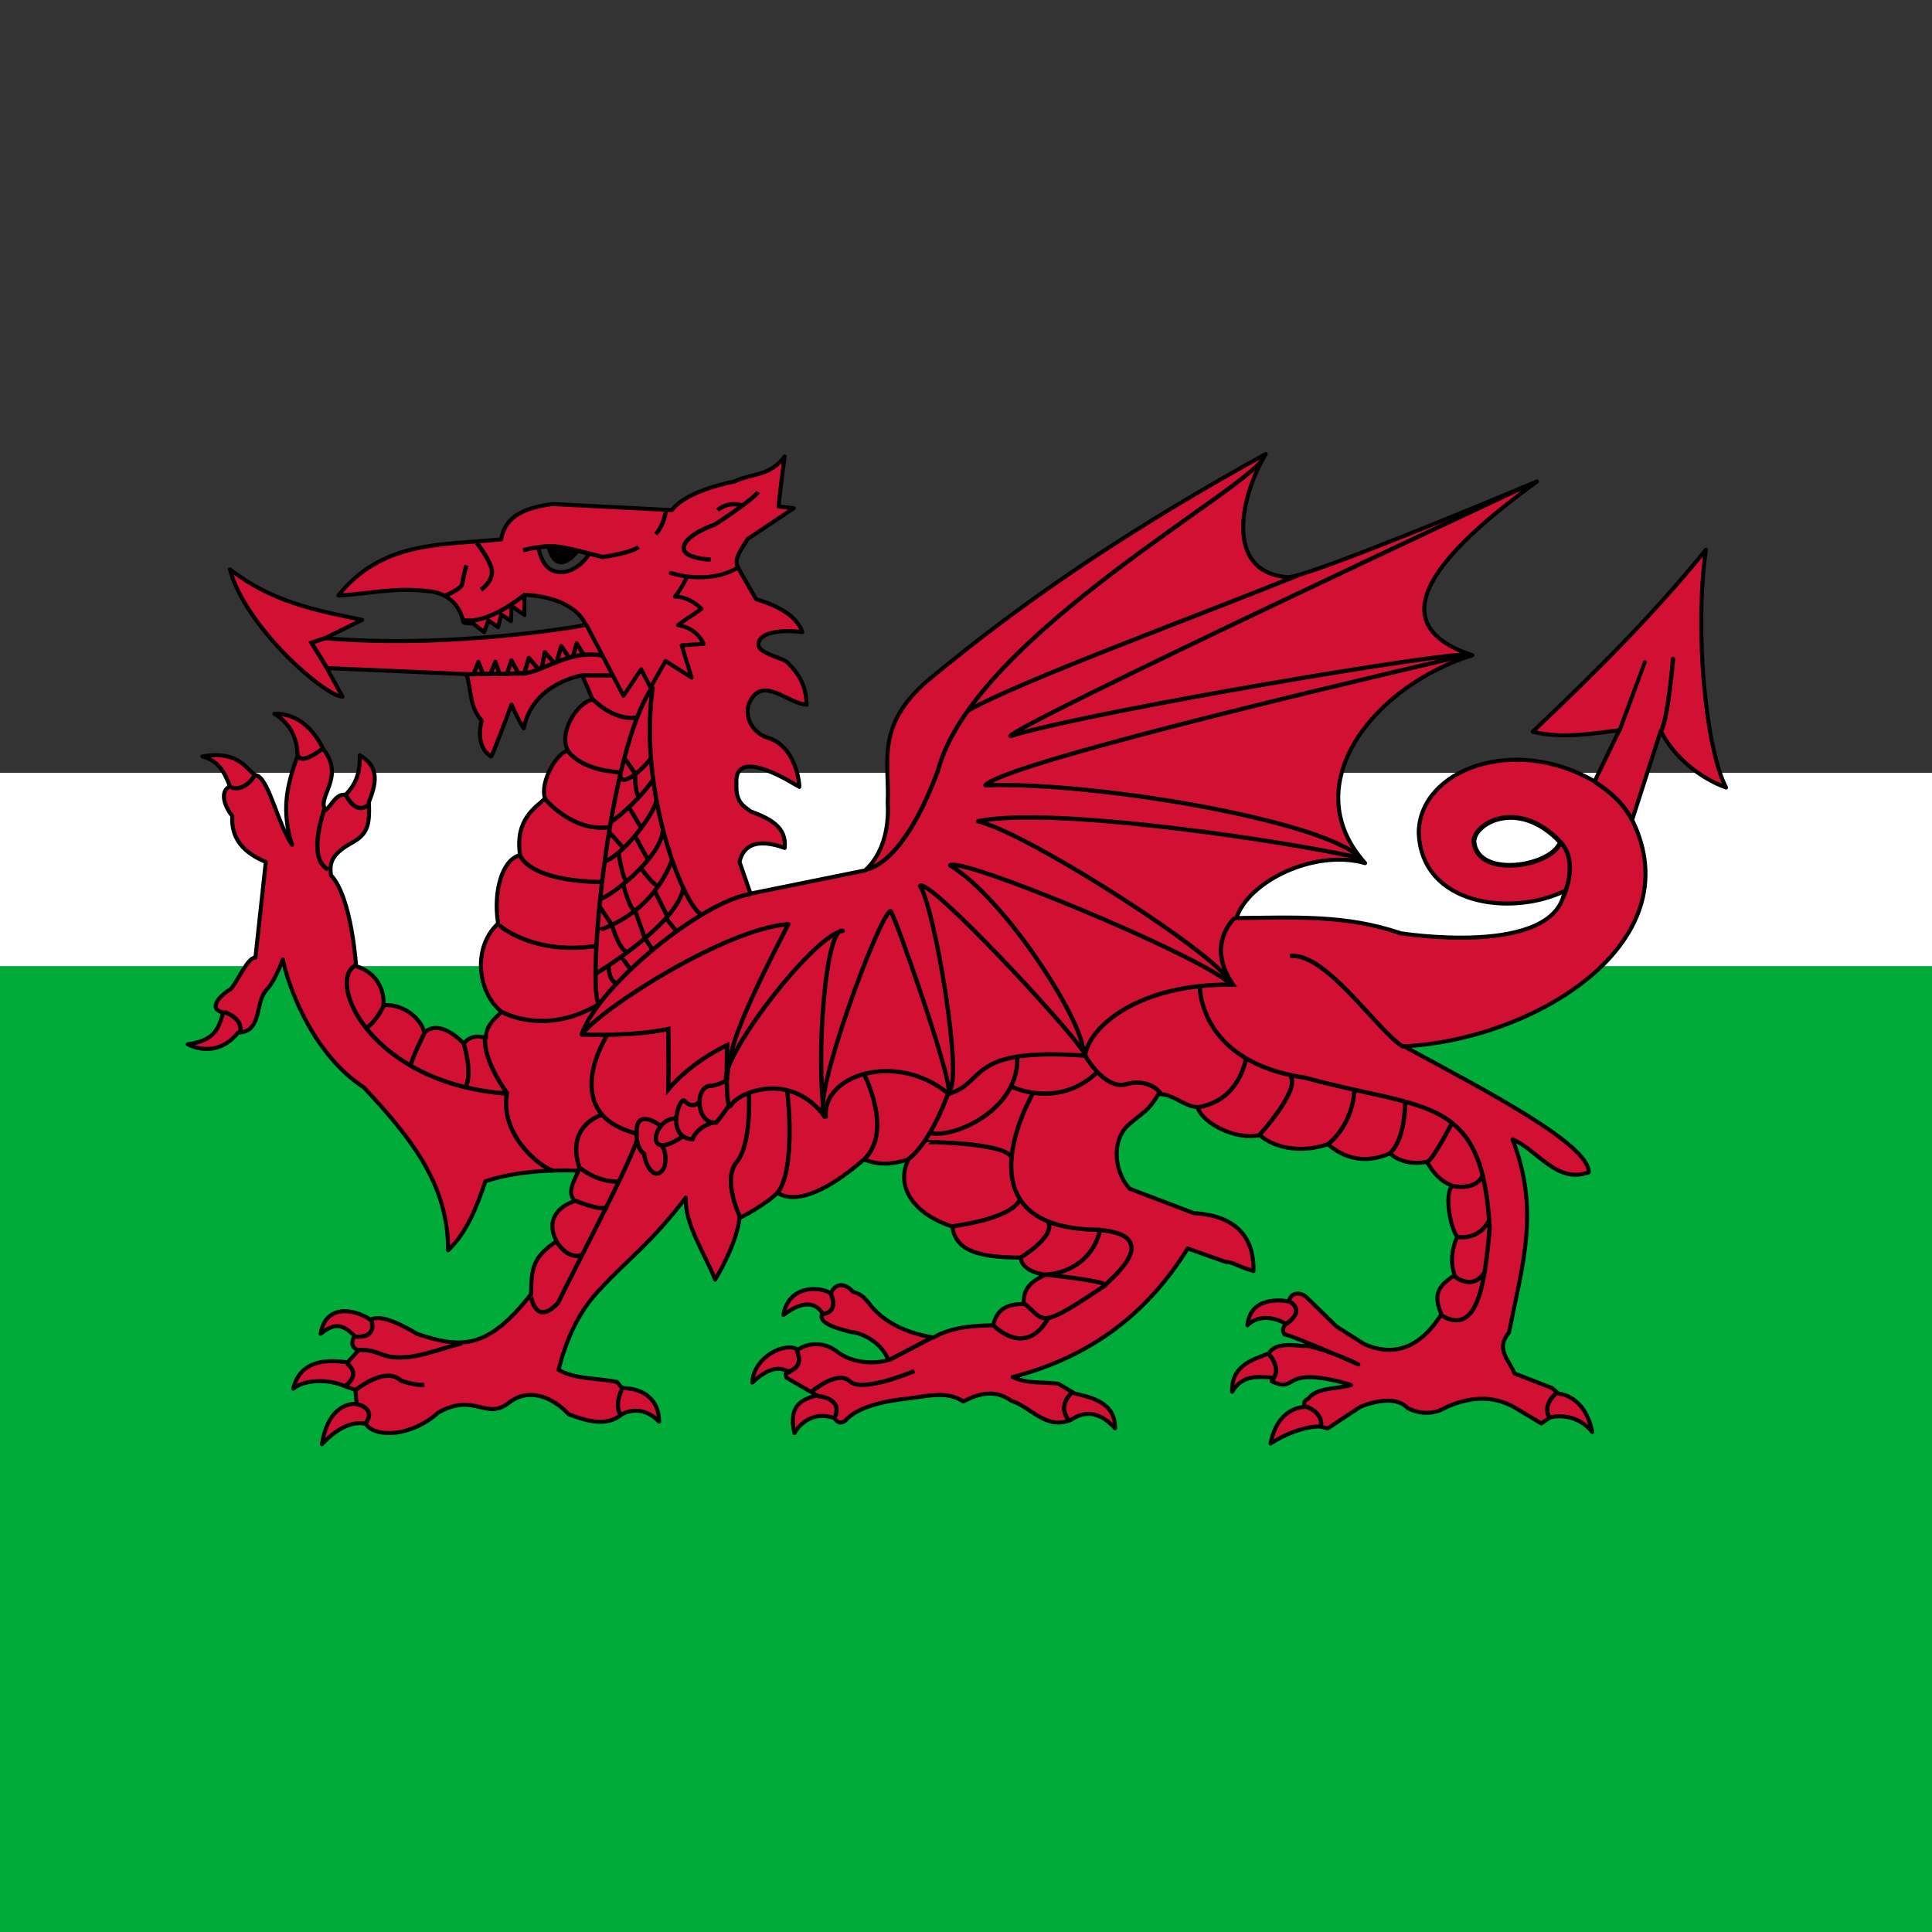 <?xml version="1.0" encoding="UTF-8" standalone="no"?>
<svg
   xmlns:dc="http://purl.org/dc/elements/1.1/"
   xmlns:cc="http://creativecommons.org/ns#"
   xmlns:rdf="http://www.w3.org/1999/02/22-rdf-syntax-ns#"
   xmlns:svg="http://www.w3.org/2000/svg"
   xmlns="http://www.w3.org/2000/svg"
   xmlns:sodipodi="http://sodipodi.sourceforge.net/DTD/sodipodi-0.dtd"
   xmlns:inkscape="http://www.inkscape.org/namespaces/inkscape"
   height="826.76"
   width="826.76"
   id="svg3283"
   version="1.1"
   inkscape:version="0.48.4 r9939"
   sodipodi:docname="wales.svg">
  <rect width="100%" height="100%" fill="#333333" stroke="none"/>
  <sodipodi:namedview
     pagecolor="#ffffff"
     bordercolor="#666666"
     borderopacity="1"
     objecttolerance="10"
     gridtolerance="10"
     guidetolerance="10"
     inkscape:pageopacity="0"
     inkscape:pageshadow="2"
     inkscape:window-width="1162"
     inkscape:window-height="746"
     id="namedview3399"
     showgrid="false"
     inkscape:zoom="0.87287302"
     inkscape:cx="413.37994"
     inkscape:cy="406.07144"
     inkscape:window-x="0"
     inkscape:window-y="0"
     inkscape:window-maximized="0"
     inkscape:current-layer="svg3283" />
  <defs
     id="defs550" />
  <rect
     height="248.031"
     id="rect667"
     style="font-size:12px;fill:#ffffff;fill-opacity:1;fill-rule:evenodd;stroke-width:1pt"
     width="826.76"
     x="0"
     y="330.697" />
  <rect
     height="413.33"
     id="rect669"
     style="font-size:12px;fill:#00ab39;fill-opacity:1;fill-rule:evenodd;stroke-width:1pt"
     width="826.76"
     x="0"
     y="413.43" />
  <path
     style="font-size:12px;fill:#d21034;fill-rule:evenodd;stroke:#000000;stroke-width:1.723;stroke-linejoin:round"
     d="m 541.625,194.287 c -52.282,28.904 -99.066,58.983 -145.062,97.312 -22.061,19.27 -15.835,34.632 -16.688,51.938 0.711,11.618 -2.511,22.427 -9.656,28.938 -16.35,3.306 -32.714,6.631 -49.062,9.938 -1.566,-4.523 -3.122,-9.04 -4.688,-13.562 1.495,-6.94 7.231,-10.352 19.312,-6 0.952,-8.923 -6.227,-12.555 -14.625,-15.656 -2.885,-2.246 -6.468,-3.971 -6,-11.688 -1.412,-17.467 26.615,1.25 26.875,1.25 0.261,0 -0.933,-17.627 -13.812,-21.156 -7.022,-2.485 -9.993,-9.892 -7.312,-15.375 5.618,-11.209 16.193,0.878 24.281,1.312 -0.303,-7.317 -2.386,-12.531 -8.688,-18.438 -3.392,-2.087 -11.722,-3.657 -11.938,-7.156 -0.177,-4.752 7.807,-6.784 18.781,-5.469 -2.288,-6.66 -9.668,-10.968 -19.812,-14.094 -2,-3.479 -4,-6.959 -6,-10.438 -2.841,-5.26 -4.115,-5.402 2.469,-15.375 5.915,-3.827 13.774,-9.236 19.688,-13.062 -2.175,-0.261 -4.356,-0.52 -6.531,-0.781 0.869,-7.131 0.969,-9.531 2.625,-21.375 -6.346,8.672 -14.275,7.122 -21.406,10.688 0,0 -20.33,3.609 -26.875,12.25 -0.261,0 -51.125,-2.594 -51.125,-2.594 -10.84,1.51 -20.099,4.582 -21.906,15.125 -24.792,2.502 -50.755,0.289 -69.656,24 12.87,-0.609 24.136,-3.674 38.594,-1.812 0,0 12.321,0.233 14.875,13.281 0.261,0.521 4.188,0.531 4.188,0.531 1.566,1.217 3.122,2.439 4.688,3.656 0.609,-1.652 1.204,-3.317 1.812,-4.969 1.392,0.957 2.796,1.918 4.188,2.875 0.434,-1.826 0.878,-3.643 1.312,-5.469 1.392,0.957 2.764,1.918 4.156,2.875 0.087,-2.174 0.195,-4.357 0.281,-6.531 1.827,1.304 3.643,2.602 5.469,3.906 l 0,-8.594 c 0,0 20.192,-0.047 26.344,12.781 0.262,0.261 -56.669,10.463 -111.656,5.75 5.306,-2.609 10.601,-5.235 15.906,-7.844 -20.05,-4.076 -38.901,-7.761 -56.594,-21.656 6.677,25.137 41.181,54.663 48.25,54.531 0,0.261 -6.781,-12.25 -6.781,-12.25 19.916,0.87 39.835,1.725 59.75,2.594 2.175,6.61 1.213,14.02 6.531,19.844 0,0 -3.299,10.925 4.031,15.375 0.262,0.521 8.75,-22.156 8.75,-22.156 0,0 2.6,6.1 5.219,10.156 3.795,-19.508 25.031,-22.688 25.031,-22.688 0,0 4.438,10.177 4.438,10.438 -6.636,0.96 -14.89,14.486 -10.438,21.906 -4.45,0.085 -12.351,13.186 -9.906,20.344 -3.741,3.723 -13.059,8.686 -10.688,24.281 -7.334,1.572 -11.676,14.991 -9.406,29.219 -11.349,10.564 -8.563,29.956 1.562,37.812 -4.203,3.74 -6.79,6.616 -6.781,11.219 -3.996,-1.485 -7.679,-0.244 -9.406,2.375 -4.898,-5.021 -11.932,-9.418 -16.938,-4.719 -1.296,-5.94 -9.032,-12.475 -17.5,-11.719 0.496,-6.264 -2.755,-14.018 -11.719,-16.719 0,0 -1.814,-29.358 -10.719,-38.875 -0.873,-5.326 0.51,-8.947 7.844,-13.312 7.323,-3.906 8.879,-6.935 8.344,-18 2.887,-7.396 5.081,-14.937 -3.906,-20.062 0.271,8.795 -2.429,13.031 -6,16.938 -4.266,-0.621 -5.755,4.357 -8.625,6.531 -4.016,-5.413 8.472,-13.799 -0.781,-25.844 -0.521,-0.523 -6.459,-15.723 -21.125,-15.375 6.971,4.082 9.919,10.951 9.906,18 -4.624,13.045 -6.974,23.127 -2.344,38.094 -6.093,-9.129 -9.549,-26.482 -14.594,-29.5 -4.422,-0.863 -6.582,-11.322 -23.75,-8.344 7.406,1.992 9.757,7.647 11.75,12.781 -4.541,2.342 -2.285,8.519 1.031,12.781 -0.63,10.015 5.37,15.866 14.344,19.594 -1.478,13.653 -2.959,27.284 -4.438,40.938 -3.565,-0.455 -9.051,13.425 -11.219,13.844 -3.489,2.171 -9.581,8.009 -2.594,9.656 -2.076,7.491 -4.001,12.008 -15.156,13.562 0,0 11.787,6.991 21.562,-4.969 10.474,-0.262 7.03,-12.752 12.094,-18.25 0,-0.26 2.874,-2.066 7.062,-13.062 1.832,9.819 11.908,39.889 34.688,54.812 19.856,21.256 36.175,41.33 36,69.656 7.75,-7.209 12.379,-18.625 15.938,-29.5 10.777,-3.748 26.192,-5.179 39.938,-4.562 -2.358,4.961 -4.997,9.722 -1.594,12.938 -9.593,3.295 -11.695,10.257 -7.844,17.219 -10.112,6.867 -10.777,11.28 -10.938,22.688 -18.708,23.985 -30.249,23.189 -48.781,16.969 -6.086,-3.572 -15.505,-8.714 -19.844,-6 -8.004,-5.334 -19.512,-6.127 -21.406,6 6.006,-4.978 9.592,-4.019 14.375,0.781 -0.962,2.436 -1.766,4.862 1.812,6.25 -1.566,1.739 -3.122,3.48 -4.688,5.219 -8.613,-1.324 -20.194,-1.25 -23.219,11.219 4.424,-3.665 14.24,-4.525 22.156,-1.031 1.479,0.522 2.958,1.04 4.438,1.562 0.174,2 0.358,4 0.531,6 0,0 -11.732,-1.811 -14.875,17.219 11,-11.702 18.781,-8.625 18.781,-8.625 4.239,6.205 19.84,5.271 31.062,-4.938 15.762,-8.812 20.357,3.852 30.531,-4.438 8.436,-6.292 18.417,-2.108 25.281,5.219 7.915,2.969 16.2,5.413 22.719,0 0,0 7.963,-5.081 15.906,3.125 0.087,-9.253 -6.47,-14.169 -15.375,-14.344 -0.87,-0.87 -0.359,0.34 -2.625,-2.625 -8.349,-1.74 -17.73,-1.034 -25.031,-5.219 3.442,-13.065 8.457,-24.904 18.25,-34.969 12.088,-12.958 20.987,-18.849 36.25,-38.688 -0.589,11.211 8.003,23.675 12.531,35.062 0,0 9.117,-14.555 10.438,-26.375 0.26,0 11.424,-5.81 16.188,-10.75 10.056,6.237 26.446,-4.993 37.031,-14.281 6.525,2.47 11.479,2.293 19.062,0 -6.088,12.39 3.521,23.884 18.781,28.688 1.411,10.938 12.459,13.227 29.219,13.312 0.706,6.436 10.688,7.312 10.688,7.312 -6.307,2.94 -9.595,5.886 -9.375,12.531 -6.465,0.044 -11.361,1.671 -13.062,9.125 -8.876,0.152 -17.922,0.833 -25.562,5.219 -8.175,-1.269 -18.121,-4.657 -24.531,-11.219 -3.306,-2.783 -4.131,-6.796 -9.906,-8.344 -3.66,-4.326 -8.039,-3.361 -9.406,0.781 -3.783,-2.955 -17.972,-4.328 -20.344,9.125 6.624,-4.848 12.564,-6.696 16.719,-0.781 -2.264,4.107 5.516,6.456 12.25,8.094 4.776,0.296 13.247,4.647 15.906,12 -6.16,1.869 -15.496,1.253 -21.656,-3.406 -5.476,-4.582 -12.873,-4.036 -16.938,-1.031 -5.64,-3.596 -19.071,3.192 -19.594,14.062 5.658,-5.184 10.809,-7.691 15.938,-4.406 -2.553,0.606 -1.583,0.855 -1.312,2.344 4.348,2.522 8.683,5.04 13.031,7.562 -6.394,1.687 -12.405,4.237 -9.625,16.156 0,0 5.208,-10.296 16.938,-6.5 0.261,-0.261 1.617,3.677 4.969,1.031 5.076,-5.776 16.682,-8.362 26.875,-9.375 8.18,-0.977 16.347,-3.387 23.469,1.281 6.341,-3.262 13.401,-5.456 20.625,-0.25 8.523,2.696 14.745,12.631 25.562,8.094 5.379,-3.723 11.99,-3.912 18.781,3.656 0.083,-9.543 -7.069,-12.742 -17.219,-14.875 -2.349,-1.393 -4.682,-2.796 -7.031,-4.188 -6.522,-0.957 -13.072,0.199 -19.594,-2.875 34.134,-8.824 58.062,-27.859 74.906,-55.031 5.392,1.913 10.764,3.805 16.156,5.719 3.825,0.245 4.117,1.575 12,3.938 0.297,-11.614 -4.689,-23.577 -25.562,-24.781 l -27.406,-10.438 c -5.817,-6.135 -8.446,-19.152 -1.031,-26.875 7.258,-6.463 8.524,-5.689 13.312,-13.562 5.822,-0.53 11.31,5.469 16.688,5.469 2.554,7.587 17.274,14.294 26.625,12 5.859,5.187 17.008,8.07 29.219,3.906 6.93,6.067 15.959,8.6 26.594,3.906 2.823,2.823 8.783,5.068 15.656,3.656 0.522,0 3.473,7.542 10.969,10.188 -3.268,3.176 -1.258,16.966 2.094,21.906 -2.288,5.302 -3.009,10.959 -1.062,16.438 -7.559,4.86 -9.098,8.476 -5.719,16.688 -9.899,15.906 -21.741,17.724 -32.875,12.812 -4.002,-2.522 -7.998,-5.071 -12,-7.594 -4.261,-4.175 -8.52,-8.325 -12.781,-12.5 -2.17,-2.037 -6.66,-2.678 -7.594,1.812 0,0 -16.4,-3.658 -17.719,10.188 6.797,-6.62 16.438,-0.792 16.438,-0.531 0,0.261 -2.296,1.823 -0.531,4.469 0.397,-0.331 11.973,4.32 22.281,8.75 5.6,2.123 6.831,2.786 9.281,4.094 -2.685,-1.229 -5.858,-2.623 -9.281,-4.094 -6.275,-2.378 -12.388,-4.279 -14.188,-3.812 -5.84,-0.545 -12.035,-1.27 -14.875,3.125 -6.277,2.656 -16.083,4.784 -15.656,16.438 4.239,-6.94 10.055,-6.647 17.469,-6 -0.174,0.522 -0.326,1.04 -0.5,1.562 8.05,3.666 6.523,-0.998 14.031,-1.688 6.277,-0.576 15.174,1.673 19.875,3.25 -5.913,1.739 -13.954,1.01 -17.75,5.219 -0.696,1.392 -3.131,0.823 -2.062,4.156 0,0 -11.534,-0.298 -14.625,15.656 11.728,-7.509 20.615,-7.281 20.875,-7.281 0.261,0 3.656,0.781 3.656,0.781 0,0 14.084,-9.406 14.344,-9.406 0.262,0 13.637,-5.923 19.812,0.781 5.389,2.649 11.153,2.818 16.719,-0.531 10.966,-4.77 21.23,-5.104 31.312,1.594 l 9.125,5.469 c 1.304,-0.869 2.602,-1.755 3.906,-2.625 0,0 10.329,-2.917 17.906,6.281 -3.132,-15.915 -14.5,-16.438 -14.5,-16.438 -0.87,-0.783 -1.756,-1.561 -2.625,-2.344 -5.392,-2.087 -10.764,-4.194 -16.156,-6.281 -2.354,-5.826 -8.268,-10.465 -2.375,-17.469 6.02,-29.926 13.217,-52.401 1.562,-82.719 10.871,4.696 19.005,19.217 32.625,14.094 0,-12.176 -44.822,-35.294 -79.062,-53.875 56.094,-2.87 123.515,-44.277 97.594,-96.906 4.088,-12.697 8.162,-25.397 12.25,-38.094 5.77,11.623 17.453,20.483 27.938,24.25 -8.641,-16.496 -13.6,-66.93 -8.625,-101.75 -22.603,27.922 -47.563,52.702 -74.094,77.875 13.05,3.05 24.453,0.904 37.062,-0.656 -3.566,7.305 -7.029,14.633 -10.594,21.938 -34.473,-20.188 -74.947,-5.038 -75.25,21.906 1.179,31.42 40.028,35.886 62.438,24.938 -4.443,28.647 -70.281,18.094 -70.281,18.094 -23.394,-8.064 -45.614,-6.683 -70.188,-6.5 5.106,-15.71 33.461,-29.652 55.062,-23.5 -30.243,-33.909 4.274,-76.008 45.906,-88.969 -45.376,-14.966 -6.305,-49.558 27.656,-74.344 0,0 -97.66,41.101 -106.562,40.969 -27.755,-2.096 -20.136,-35.045 -9.531,-52.719 z m -311.27,39.975 c 1.006,-0.545 7.478,-0.741 11.714,0.291 4.404,1.073 9.746,1.692 9.672,3.003 -2.039,3.412 -7.032,7.527 -11.954,7.279 -4.922,-0.248 -7.792,-3.178 -9.431,-10.573 z"
     id="path554"
     inkscape:connector-curvature="0" />
  <path
     d="m 667.731,360.383 c -3.6,10.371 -34.84,15.678 -36.935,0.325 -1.066,-7.816 18.503,-19.872 36.935,-0.325 z"
     id="path555"
     style="font-size:12px;fill:#ffffff;fill-rule:evenodd;stroke:#000000;stroke-width:1.525pt"
     inkscape:connector-curvature="0" />
  <path
     d="m 715.956,281.976 c 0,0 -2.136,25.915 -5.268,31.184"
     id="path556"
     style="font-size:12px;fill:none;stroke:#000000;stroke-width:1.378pt;stroke-linecap:round"
     inkscape:connector-curvature="0" />
  <path
     d="m 703.853,283.4 c 0,0.142 -10.822,29.191 -10.822,29.191"
     id="path557"
     style="font-size:12px;fill:none;stroke:#000000;stroke-width:1.725;stroke-linecap:round;stroke-dasharray:none"
     inkscape:connector-curvature="0" />
  <path
     d="m 682.472,334.563 c 2.167,1.686 10.539,6.154 16.069,16.496"
     id="path558"
     style="font-size:12px;fill:none;stroke:#000000;stroke-width:1.378pt"
     inkscape:connector-curvature="0" />
  <path
     d="m 668.031,360.724 c 0,0 7.79,6.799 0.936,23.205"
     id="path559"
     style="font-size:12px;fill:none;stroke:#000000;stroke-width:1.378pt"
     inkscape:connector-curvature="0" />
  <path
     d="m 552.061,409.133 c 15.38,-1.851 37.449,32.323 48.698,39.016"
     id="path560"
     style="font-size:12px;fill:none;stroke:#000000;stroke-width:1.378pt"
     inkscape:connector-curvature="0" />
  <path
     d="m 666.118,596.097 c 0,0 -6.408,4.698 -2.99,10.822"
     id="path561"
     style="font-size:12px;fill:none;stroke:#000000;stroke-width:1.378pt"
     inkscape:connector-curvature="0" />
  <path
     d="m 558.469,601.792 c 0,0 7.688,2.136 6.835,8.544"
     id="path562"
     style="font-size:12px;fill:none;stroke:#000000;stroke-width:1.378pt"
     inkscape:connector-curvature="0" />
  <path
     d="m 542.948,579.437 c 0,0 5.553,5.839 1.851,10.679"
     id="path563"
     style="font-size:12px;fill:none;stroke:#000000;stroke-width:1.378pt"
     inkscape:connector-curvature="0" />
  <path
     d="m 551.776,556.939 c 0,0 7.404,3.559 -1.424,9.683"
     id="path564"
     style="font-size:12px;fill:none;stroke:#000000;stroke-width:1.378pt"
     inkscape:connector-curvature="0" />
  <path
     d="m 458.793,595.812 c 0,0 -6.408,5.411 -1.708,11.535"
     id="path565"
     style="font-size:12px;fill:none;stroke:#000000;stroke-width:1.378pt"
     inkscape:connector-curvature="0" />
  <path
     d="m 349.577,597.379 c 0,0 11.677,0.569 7.547,9.397"
     id="path566"
     style="font-size:12px;fill:none;stroke:#000000;stroke-width:1.378pt"
     inkscape:connector-curvature="0" />
  <path
     d="m 340.891,577.728 c 0,0 3.901,7.23 -3.646,9.223"
     id="path567"
     style="font-size:12px;fill:none;stroke:#000000;stroke-width:1.378pt"
     inkscape:connector-curvature="0" />
  <path
     d="m 355.557,553.663 c 0,0 3.846,7.689 -3.56,8.686"
     id="path568"
     style="font-size:12px;fill:none;stroke:#000000;stroke-width:1.378pt"
     inkscape:connector-curvature="0" />
  <path
     d="m 347.156,595.67 c 0,0 11.249,-9.683 16.518,-4.557 5.268,5.126 27.624,-4.413 27.624,-4.413"
     id="path569"
     style="font-size:12px;fill:none;stroke:#000000;stroke-width:1.378pt"
     inkscape:connector-curvature="0" />
  <path
     d="m 398.988,572.317 -18.511,9.682"
     id="path570"
     style="font-size:12px;fill:none;stroke:#000000;stroke-width:1.378pt"
     inkscape:connector-curvature="0" />
  <path
     d="m 425.046,567.049 c 0,0 13.669,14.667 23.637,-3.134"
     id="path571"
     style="font-size:12px;fill:none;stroke:#000000;stroke-width:1.378pt"
     inkscape:connector-curvature="0" />
  <path
     d="m 438.289,557.792 c 9.255,7.404 5.463,11.841 34.513,-7.666"
     id="path572"
     style="font-size:12px;fill:none;stroke:#000000;stroke-width:1.378pt"
     inkscape:connector-curvature="0" />
  <path
     d="m 447.117,545.404 c 0,0 24.776,2.564 25.915,4.415 2.849,-2.991 24.972,-20.911 -2.225,-23.473 -4.555,18.654 -23.263,19.343 -23.69,19.058 z"
     id="path573"
     style="font-size:12px;fill:none;stroke:#000000;stroke-width:1.378pt"
     inkscape:connector-curvature="0" />
  <path
     d="m 152.427,600.841 c 0,0 9.123,1.336 3.782,8.678"
     id="path574"
     style="font-size:12px;fill:none;stroke:#000000;stroke-width:1.378pt"
     inkscape:connector-curvature="0" />
  <path
     d="m 148.422,583.484 c 0,0 6.675,4.229 -0.89,9.791"
     id="path575"
     style="font-size:12px;fill:none;stroke:#000000;stroke-width:1.378pt"
     inkscape:connector-curvature="0" />
  <path
     d="m 158.881,565.015 c 0,0 3.115,8.01 -7.344,6.898"
     id="path576"
     style="font-size:12px;fill:none;stroke:#000000;stroke-width:1.378pt"
     inkscape:connector-curvature="0" />
  <path
     d="m 152.204,594.833 c 0,0 12.685,-10.459 19.36,-4.005 6.454,2.226 10.013,1.78 10.013,1.78"
     id="path578"
     style="font-size:12px;fill:none;stroke:#000000;stroke-width:1.378pt"
     inkscape:connector-curvature="0" />
  <path
     d="m 266.358,594.166 c -0.223,0 -3.783,7.565 -0.667,11.347"
     id="path579"
     style="font-size:12px;fill:none;stroke:#000000;stroke-width:1.378pt"
     inkscape:connector-curvature="0" />
  <path
     d="m 153.318,577.699 c 8.01,-0.445 9.735,3.172 17.023,3.172 8.396,0.256 16.577,-3.172 27.259,-6.065"
     id="path580"
     style="font-size:12px;fill:none;stroke:#000000;stroke-width:1.378pt"
     inkscape:connector-curvature="0" />
  <path
     d="m 99.022,336.93 c 0,0 5.118,2.448 10.014,-5.117"
     id="path581"
     style="font-size:12px;fill:none;stroke:#000000;stroke-width:1.378pt"
     inkscape:connector-curvature="0" />
  <path
     d="m 95.907,433.059 c 0,0 8.233,2.448 6.898,8.679"
     id="path582"
     style="font-size:12px;fill:none;stroke:#000000;stroke-width:1.378pt"
     inkscape:connector-curvature="0" />
  <path
     d="m 127.727,323.134 c 0,0 0,4.895 10.236,-2.67"
     id="path583"
     style="font-size:12px;fill:none;stroke:#000000;stroke-width:1.378pt"
     inkscape:connector-curvature="0" />
  <path
     d="m 138.854,346.277 c 0,0 -7.789,20.917 1.557,25.811"
     id="path584"
     style="font-size:12px;fill:none;stroke:#000000;stroke-width:1.378pt"
     inkscape:connector-curvature="0" />
  <path
     d="m 148.199,340.491 c 0,0 4.005,8.679 9.569,3.783"
     id="path585"
     style="font-size:12px;fill:none;stroke:#000000;stroke-width:1.378pt"
     inkscape:connector-curvature="0" />
  <path
     d="m 139.744,285.528 -6.454,-10.458 5.786,-2.003"
     id="path586"
     style="font-size:12px;fill:none;stroke:#000000;stroke-width:1.378pt"
     inkscape:connector-curvature="0" />
  <path
     d="m 204.053,232.345 c 0,0 6.23,7.788 6.452,12.239 0.223,4.45 -4.672,7.788 -4.672,7.788"
     id="path587"
     style="font-size:12px;fill:none;stroke:#000000;stroke-width:1.378pt"
     inkscape:connector-curvature="0" />
  <path
     d="m 199.601,241.913 c 0,0 -1.334,4.673 -1.779,7.788 0,2.225 -7.122,5.118 -7.122,5.118"
     id="path588"
     style="font-size:12px;fill:none;stroke:#000000;stroke-width:1.378pt"
     inkscape:connector-curvature="0" />
  <path
     d="m 284.828,218.771 c 0.222,0.223 -0.891,6.231 -4.229,9.791"
     id="path589"
     style="font-size:12px;fill:none;stroke:#000000;stroke-width:1.378pt"
     inkscape:connector-curvature="0" />
  <path
     d="m 223.857,235.46 c 0,0 9.774,-2.69 17.088,-1.165 7.245,1.489 16.958,4.058 16.958,4.058 0,0 11.57,-1.558 15.354,-4.228"
     id="path590"
     style="font-size:12px;fill:none;stroke:#000000;stroke-width:1.378pt"
     inkscape:connector-curvature="0" />
  <path
     d="m 234.761,233.903 12.016,2.225 c 0,0 -8.456,11.349 -12.016,-2.225 z"
     id="path592"
     style="font-size:12px;fill-rule:evenodd;stroke:#000000;stroke-width:1.378pt;stroke-linejoin:round"
     inkscape:connector-curvature="0" />
  <path
     d="m 251.004,267.504 15.8,30.263 7.565,-11.349 4.006,7.788 6.453,-11.348 11.126,7.12 -4.228,-13.796 9.345,-0.667 c 0,0 -2.448,-6.676 -10.904,-8.011 2.226,-1.78 10.014,-6.898 10.014,-6.898 0,0 -4.449,-5.118 -11.348,-5.341 2.225,-2.448 5.34,-8.456 5.118,-8.456 -0.222,0 -6.899,-1.558 -6.899,-1.558 0,0 15.8,5.118 28.038,-2.003"
     id="path593"
     style="font-size:12px;fill:none;stroke:#000000;stroke-width:1.723;stroke-linecap:round;stroke-linejoin:round"
     inkscape:connector-curvature="0" />
  <path
     d="m 199.36,288.559 24.274,-0.361 c 7.723,-0.115 20.442,-10.819 34.684,-7.481"
     id="path594"
     style="font-size:12px;fill:none;stroke:#000000;stroke-width:1.378pt"
     inkscape:connector-curvature="0" />
  <path
     d="m 202.94,287.976 c 0,-0.223 1.78,-4.673 1.78,-4.673 l 1.984,5.144 3.193,-0.083 2.107,-5.158 1.73,5.177 3.173,0 1.957,-5.748 2.957,5.443 2.511,0.127 1.978,-6.63 4.077,4.749 1.481,-0.573 1.27,-6.631 4.028,4.638 1.155,-0.678 1.868,-6.535 3.346,4.86 1.684,-0.549 1.563,-5.493 3.11,5.048"
     id="path595"
     style="font-size:12px;fill:none;stroke:#000000;stroke-width:1.378pt;stroke-linejoin:round"
     inkscape:connector-curvature="0" />
  <path
     d="m 304.188,239.466 c 0,0 -12.463,-0.445 -11.573,-5.34 0.892,-5.563 13.13,-9.568 13.13,-9.568 0,0 16.243,-10.459 18.691,-14.019"
     id="path596"
     style="font-size:12px;fill:none;stroke:#000000;stroke-width:1.378pt"
     inkscape:connector-curvature="0" />
  <path
     d="m 307.079,218.326 c 0,0 4.006,-4.005 10.682,-2.003"
     id="path597"
     style="font-size:12px;fill:none;stroke:#000000;stroke-width:1.378pt"
     inkscape:connector-curvature="0" />
  <path
     d="m 207.612,444.408 c 0,0 -1.557,7.788 9.346,23.365 -3.115,17.356 13.195,30.996 19.649,33.221"
     id="path598"
     style="font-size:12px;fill:none;stroke:#000000;stroke-width:1.378pt"
     inkscape:connector-curvature="0" />
  <path
     d="m 151.917,413.273 c -12.238,6.899 6.964,50.494 65.041,54.722"
     id="path599"
     style="font-size:12px;fill:none;stroke:#000000;stroke-width:1.378pt"
     inkscape:connector-curvature="0" />
  <path
     d="m 198.442,446.514 c 0,0 4.052,12.803 0.714,18.812"
     id="path600"
     style="font-size:12px;fill:none;stroke:#000000;stroke-width:1.378pt"
     inkscape:connector-curvature="0" />
  <path
     d="m 181.734,441.925 c 0,0 -4.829,9.382 -5.942,13.832"
     id="path601"
     style="font-size:12px;fill:none;stroke:#000000;stroke-width:1.378pt"
     inkscape:connector-curvature="0" />
  <path
     d="m 164.275,430.252 c 0,0 -3.615,7.703 -8.066,9.929"
     id="path602"
     style="font-size:12px;fill:none;stroke:#000000;stroke-width:1.378pt"
     inkscape:connector-curvature="0" />
  <path
     d="m 370.276,372.088 c 0,0 15.576,-0.222 31.153,-42.501 15.354,-57.855 137.073,-122.386 139.521,-134.403"
     id="path603"
     style="font-size:12px;fill:none;stroke:#000000;stroke-width:1.378pt"
     inkscape:connector-curvature="0" />
  <path
     d="m 414.618,303.863 c 22.867,-12.693 93.476,-38.575 140.574,-57.561"
     id="path604"
     style="font-size:12px;fill:none;stroke:#000000;stroke-width:1.378pt;stroke-linecap:round"
     inkscape:connector-curvature="0" />
  <path
     d="m 651.728,208.585 c 0,0 -216.193,101.016 -219.34,106.367 36.505,-11.016 191.333,-36.82 195.11,-34.617 -9.126,2.203 -196.998,45.315 -205.81,55.701 46.889,-1.574 145.075,15.105 160.494,31.154 -33.358,-7.552 -133.115,-22.343 -163.64,-15.735 22.344,5.351 107.939,60.737 107.939,69.548 -12.902,-12.272 -115.807,-54.757 -119.897,-50.665 23.6,14.161 56.96,66.714 56.958,79.617 -6.923,-11.014 -66.4,-74.898 -69.861,-70.807 6.294,8.813 18.766,84.222 12.39,87.717 0,-9.126 -23.09,-75.129 -24.978,-77.017 -4.721,1.258 -34.152,80.528 -28.321,87.899 -3.776,-26.433 0.628,-81.604 7.866,-79.402 -12.901,1.888 -54.078,56.18 -49.673,64.677 1.259,-13.532 3.1,-22.507 26.386,-67.509 -25.805,1.572 -79.302,35.246 -88.43,47.204 7.239,-21.398 52.555,-57.59 72.381,-60.107"
     id="path605"
     style="font-size:12px;fill:none;stroke:#000000;stroke-width:1.378pt;stroke-linejoin:round"
     inkscape:connector-curvature="0" />
  <path
     d="m 249.28,288.937 12.975,0.161"
     id="path606"
     style="font-size:12px;fill:none;stroke:#000000;stroke-width:1.378pt"
     inkscape:connector-curvature="0" />
  <path
     d="m 198.025,265.244 c 0,0 8.722,3.338 26.812,-10.983"
     id="path607"
     style="font-size:12px;fill:none;stroke:#000000;stroke-width:1.378pt"
     inkscape:connector-curvature="0" />
  <path
     d="m 256.28,429.78 c -5.168,-6.676 3.876,-109.188 23.044,-135.893 -6.676,48.241 15.506,97.558 21.105,97.343"
     id="path608"
     style="font-size:12px;fill:none;stroke:#000000;stroke-width:1.378pt"
     inkscape:connector-curvature="0" />
  <path
     d="m 253.264,298.84 c 0,0 9.046,9.907 19.384,8.184"
     id="path609"
     style="font-size:12px;fill:none;stroke:#000000;stroke-width:1.378pt"
     inkscape:connector-curvature="0" />
  <path
     d="m 243.144,321.453 c 0,0 4.522,7.753 21.751,9.045"
     id="path610"
     style="font-size:12px;fill:none;stroke:#000000;stroke-width:1.378pt"
     inkscape:connector-curvature="0" />
  <path
     d="m 233.187,341.843 c 0,0 11.679,14.283 27.4,12.13"
     id="path611"
     style="font-size:12px;fill:none;stroke:#000000;stroke-width:1.378pt"
     inkscape:connector-curvature="0" />
  <path
     d="m 222.684,366.248 c 0,0 3.229,10.553 34.243,11.199"
     id="path612"
     style="font-size:12px;fill:none;stroke:#000000;stroke-width:1.378pt"
     inkscape:connector-curvature="0" />
  <path
     d="m 213.638,395.969 c 0,0 14.43,12.92 41.566,8.829"
     id="path613"
     style="font-size:12px;fill:none;stroke:#000000;stroke-width:1.378pt"
     inkscape:connector-curvature="0" />
  <path
     d="m 215.146,433.226 c 0,0 18.52,10.337 41.349,-3.661"
     id="path614"
     style="font-size:12px;fill:none;stroke:#000000;stroke-width:1.378pt"
     inkscape:connector-curvature="0" />
  <path
     d="m 528.497,392.738 c 0,0 -12.922,10.984 -0.862,28.643 -40.058,-0.645 -61.592,17.875 -63.315,30.365 -51.041,-3.66 -41.78,11.416 -58.364,16.368 -22.182,-18.521 -54.702,-8.183 -52.548,10.337 -14.861,-20.89 -37.688,-10.767 -40.487,-5.599 -2.8,5.169 -1.723,-25.628 -1.723,-25.628 0,0 -14.86,6.677 -25.199,18.952 0.217,-8.183 0,-21.536 0,-25.843 -12.418,2.512 -24.407,2.654 -37.257,2.369"
     id="path615"
     style="font-size:12px;fill:none;stroke:#000000;stroke-width:1.378pt"
     inkscape:connector-curvature="0" />
  <path
     d="m 259.992,442.815 c -0.216,0 -21.372,33.268 11.794,42.098"
     id="path616"
     style="font-size:12px;fill:none;stroke:#000000;stroke-width:1.378pt"
     inkscape:connector-curvature="0" />
  <path
     d="m 310.768,462.515 c 0,0 -5.385,2.584 -7.323,2.153 -6.461,1.508 -5.17,16.584 3.014,15.722 2.799,-3.23 5.815,-7.753 5.815,-7.753"
     id="path617"
     style="font-size:12px;fill:none;stroke:#000000;stroke-width:1.378pt"
     inkscape:connector-curvature="0" />
  <path
     d="m 299.137,471.56 c 0,0 -2.368,3.232 -6.03,-0.215 -1.939,-3.445 -8.829,15.507 3.231,16.152 2.153,-5.6 8.83,-7.107 8.83,-7.107"
     id="path618"
     style="font-size:12px;fill:none;stroke:#000000;stroke-width:1.378pt"
     inkscape:connector-curvature="0" />
  <path
     d="m 289.23,478.666 c -9.476,-0.646 -14.644,20.245 3.662,7.11"
     id="path619"
     style="font-size:12px;fill:none;stroke:#000000;stroke-width:1.378pt"
     inkscape:connector-curvature="0" />
  <path
     d="m 282.554,481.683 c 0,0 -10.553,-8.184 -10.121,3.23 -0.217,7.106 3.229,8.829 3.229,8.829 0.43,5.169 4.954,12.49 8.614,5.815 1.508,-6.461 -1.076,-9.261 -1.076,-9.261"
     id="path620"
     style="font-size:12px;fill:none;stroke:#000000;stroke-width:1.378pt"
     inkscape:connector-curvature="0" />
  <path
     d="m 227.206,554.043 c -0.215,0 1.723,14.215 11.63,3.446 6.891,-14.428 28.643,-55.132 33.597,-69.131"
     id="path621"
     style="font-size:12px;fill:none;stroke:#000000;stroke-width:1.378pt"
     inkscape:connector-curvature="0" />
  <path
     d="m 257.357,477.16 c 0,0 -15.291,4.307 -9.476,22.397 8.829,7.108 17.444,6.03 17.444,6.03"
     id="path622"
     style="font-size:12px;fill:none;stroke:#000000;stroke-width:1.378pt"
     inkscape:connector-curvature="0" />
  <path
     d="m 246.158,513.772 c 0,0 10.337,4.522 13.783,2.799"
     id="path623"
     style="font-size:12px;fill:none;stroke:#000000;stroke-width:1.378pt"
     inkscape:connector-curvature="0" />
  <path
     d="m 238.303,531.501 c 0,0 4.624,8.114 11.086,5.313"
     id="path624"
     style="font-size:12px;fill:none;stroke:#000000;stroke-width:1.378pt"
     inkscape:connector-curvature="0" />
  <path
     d="m 320.459,467.684 c 0,0 1.291,21.751 -5.169,29.504 -6.462,7.753 1.513,23.856 1.513,23.856"
     id="path625"
     style="font-size:12px;fill:none;stroke:#000000;stroke-width:1.378pt"
     inkscape:connector-curvature="0" />
  <path
     d="m 336.826,466.607 c 0.215,0.43 4.091,34.673 -4.524,44.364"
     id="path626"
     style="font-size:12px;fill:none;stroke:#000000;stroke-width:1.378pt"
     inkscape:connector-curvature="0" />
  <path
     d="m 369.776,459.716 c 0,0 12.636,24.449 -0.071,36.509"
     id="path627"
     style="font-size:12px;fill:none;stroke:#000000;stroke-width:1.378pt"
     inkscape:connector-curvature="0" />
  <path
     d="m 405.956,467.252 c 0,0 -7.323,21.753 -17.66,29.074"
     id="path628"
     style="font-size:12px;fill:none;stroke:#000000;stroke-width:1.378pt"
     inkscape:connector-curvature="0" />
  <path
     d="m 441.922,468.114 c 0,0 -34.028,58.148 28.858,58.148"
     id="path629"
     style="font-size:12px;fill:none;stroke:#000000;stroke-width:1.378pt"
     inkscape:connector-curvature="0" />
  <path
     d="m 395.619,488.788 c 0,-0.215 34.845,0.097 37.213,6.557"
     id="path630"
     style="font-size:12px;fill:none;stroke:#000000;stroke-width:1.378pt"
     inkscape:connector-curvature="0" />
  <path
     d="m 407.033,524.971 c 0.431,-0.432 24.982,-2.801 29.505,-11.631"
     id="path631"
     style="font-size:12px;fill:none;stroke:#000000;stroke-width:1.378pt"
     inkscape:connector-curvature="0" />
  <path
     d="m 436.563,538.183 c 0.216,0 15.05,-8.905 12.036,-15.152"
     id="path632"
     style="font-size:12px;fill:none;stroke:#000000;stroke-width:1.378pt"
     inkscape:connector-curvature="0" />
  <path
     d="m 435.246,451.531 c 1.722,22.613 -26.059,35.535 -37.043,33.382"
     id="path633"
     style="font-size:12px;fill:none;stroke:#000000;stroke-width:1.378pt"
     inkscape:connector-curvature="0" />
  <path
     d="m 433.093,465.099 c 0,0 19.383,9.476 35.964,-5.815"
     id="path634"
     style="font-size:12px;fill:none;stroke:#000000;stroke-width:1.378pt"
     inkscape:connector-curvature="0" />
  <path
     d="m 464.535,451.963 c 0,0 7.323,13.136 16.152,12.275 11.629,-3.446 15.936,3.661 15.936,3.661"
     id="path635"
     style="font-size:12px;fill:none;stroke:#000000;stroke-width:1.378pt"
     inkscape:connector-curvature="0" />
  <path
     d="m 513.422,421.812 c 0,0 -0.862,32.735 45.225,39.41 51.472,14.215 75.807,6.677 78.823,64.394 -1.938,21.967 -4.668,46.778 -20.604,37.301"
     id="path636"
     style="font-size:12px;fill:none;stroke:#000000;stroke-width:1.378pt"
     inkscape:connector-curvature="0" />
  <path
     d="m 622.61,546.29 c 0,0 7.607,6.391 12.776,-2.007"
     id="path637"
     style="font-size:12px;fill:none;stroke:#000000;stroke-width:1.378pt"
     inkscape:connector-curvature="0" />
  <path
     d="m 623.618,529.353 c 0,0 9.399,1.697 13.706,-7.347"
     id="path638"
     style="font-size:12px;fill:none;stroke:#000000;stroke-width:1.378pt"
     inkscape:connector-curvature="0" />
  <path
     d="m 620.982,507.412 c 0,0 10.167,2.534 13.397,-4.143"
     id="path639"
     style="font-size:12px;fill:none;stroke:#000000;stroke-width:1.378pt"
     inkscape:connector-curvature="0" />
  <path
     d="m 621.317,480.605 c 0,0 -7.727,15.126 -10.526,16.634"
     id="path640"
     style="font-size:12px;fill:none;stroke:#000000;stroke-width:1.378pt"
     inkscape:connector-curvature="0" />
  <path
     d="m 601.289,470.915 c 0,0 0.432,16.151 -6.46,22.612"
     id="path641"
     style="font-size:12px;fill:none;stroke:#000000;stroke-width:1.378pt"
     inkscape:connector-curvature="0" />
  <path
     d="m 579.538,467.037 c 0,0 -0.215,13.353 -11.199,22.613"
     id="path642"
     style="font-size:12px;fill:none;stroke:#000000;stroke-width:1.378pt"
     inkscape:connector-curvature="0" />
  <path
     d="m 539.05,485.559 c 0.215,-0.216 17.659,-19.383 13.137,-25.198"
     id="path643"
     style="font-size:12px;fill:none;stroke:#000000;stroke-width:1.378pt"
     inkscape:connector-curvature="0" />
  <path
     d="m 533.235,452.608 c 0,0 -2.299,18.453 -20.82,21.252"
     id="path644"
     style="font-size:12px;fill:none;stroke:#000000;stroke-width:1.378pt"
     inkscape:connector-curvature="0" />
  <path
     d="m 254.866,416.704 c 0,0 35.657,-21.381 37.595,-37.102"
     id="path645"
     style="font-size:12px;fill:none;stroke:#000000;stroke-width:1.378pt"
     inkscape:connector-curvature="0" />
  <path
     d="m 256.065,398.122 c 0,-0.215 22.33,-5.693 31.591,-30.244"
     id="path646"
     style="font-size:12px;fill:none;stroke:#000000;stroke-width:1.378pt"
     inkscape:connector-curvature="0" />
  <path
     d="m 256.71,384.554 c 1.94,0.861 26.367,-16.732 27.014,-29.653"
     id="path647"
     style="font-size:12px;fill:none;stroke:#000000;stroke-width:1.378pt"
     inkscape:connector-curvature="0" />
  <path
     d="m 258.218,368.833 c 7.107,-1.938 20.183,-17.753 22.767,-26.152"
     id="path648"
     style="font-size:12px;fill:none;stroke:#000000;stroke-width:1.378pt"
     inkscape:connector-curvature="0" />
  <path
     d="m 261.449,351.819 c 0,0 10.122,-7.107 17.875,-17.875"
     id="path649"
     style="font-size:12px;fill:none;stroke:#000000;stroke-width:1.378pt"
     inkscape:connector-curvature="0" />
  <path
     d="m 265.369,331.631 c 0.215,5.815 9.437,-2.048 13.098,-7.002"
     id="path650"
     style="font-size:12px;fill:none;stroke:#000000;stroke-width:1.378pt"
     inkscape:connector-curvature="0" />
  <path
     d="m 285.354,393.385 4.308,5.383"
     id="path651"
     style="font-size:12px;fill:none;stroke:#000000;stroke-width:1.378pt"
     inkscape:connector-curvature="0" />
  <path
     d="m 276.246,401.772 2.862,4.534"
     id="path652"
     style="font-size:12px;fill:none;stroke:#000000;stroke-width:1.378pt"
     inkscape:connector-curvature="0" />
  <path
     d="m 266.403,409.967 c 0,0.215 3.445,4.954 3.445,4.954"
     id="path653"
     style="font-size:12px;fill:none;stroke:#000000;stroke-width:1.378pt"
     inkscape:connector-curvature="0" />
  <path
     d="m 260.372,413.413 c 0,0 0.215,6.891 3.661,7.321"
     id="path654"
     style="font-size:12px;fill:none;stroke:#000000;stroke-width:1.378pt"
     inkscape:connector-curvature="0" />
  <path
     d="m 261.879,395.969 c 0,0 3.877,13.137 7.323,10.982"
     id="path655"
     style="font-size:12px;fill:none;stroke:#000000;stroke-width:1.378pt"
     inkscape:connector-curvature="0" />
  <path
     d="m 271.786,389.722 c 0.215,0.432 4.307,12.277 4.307,12.277"
     id="path656"
     style="font-size:12px;fill:none;stroke:#000000;stroke-width:1.378pt"
     inkscape:connector-curvature="0" />
  <path
     d="m 280.401,381.754 5.168,10.338"
     id="path657"
     style="font-size:12px;fill:none;stroke:#000000;stroke-width:1.378pt"
     inkscape:connector-curvature="0" />
  <path
     d="m 274.58,371.843 c 0.216,0.215 5.606,7.974 7.112,6.897"
     id="path658"
     style="font-size:12px;fill:none;stroke:#000000;stroke-width:1.378pt"
     inkscape:connector-curvature="0" />
  <path
     d="m 266.833,378.955 c 0,0 3.015,11.845 5.383,10.767"
     id="path659"
     style="font-size:12px;fill:none;stroke:#000000;stroke-width:1.378pt"
     inkscape:connector-curvature="0" />
  <path
     d="m 256.539,387.845 5.556,8.339"
     id="path660"
     style="font-size:12px;fill:none;stroke:#000000;stroke-width:1.378pt"
     inkscape:connector-curvature="0" />
  <path
     d="m 264.68,364.956 c 0,0 1.938,12.491 3.66,12.061"
     id="path661"
     style="font-size:12px;fill:none;stroke:#000000;stroke-width:1.378pt"
     inkscape:connector-curvature="0" />
  <path
     d="m 271.884,357.838 c 0,0.215 5.501,10.565 5.932,10.565"
     id="path662"
     style="font-size:12px;fill:none;stroke:#000000;stroke-width:1.378pt"
     inkscape:connector-curvature="0" />
  <path
     d="m 260.802,356.341 c 0.215,0 6.031,6.677 6.031,6.677"
     id="path663"
     style="font-size:12px;fill:none;stroke:#000000;stroke-width:1.378pt"
     inkscape:connector-curvature="0" />
  <path
     d="m 269.417,346.004 c 0.215,0.216 4.954,8.184 4.954,8.184"
     id="path664"
     style="font-size:12px;fill:none;stroke:#000000;stroke-width:1.378pt"
     inkscape:connector-curvature="0" />
  <path
     d="m 271.786,331.576 c 0,0 0,9.259 1.938,9.476"
     id="path665"
     style="font-size:12px;fill:none;stroke:#000000;stroke-width:1.378pt"
     inkscape:connector-curvature="0" />
  <path
     d="m 267.264,324.468 4.737,6.891"
     id="path666"
     style="font-size:12px;fill:none;stroke:#000000;stroke-width:1.378pt"
     inkscape:connector-curvature="0" />
</svg>
